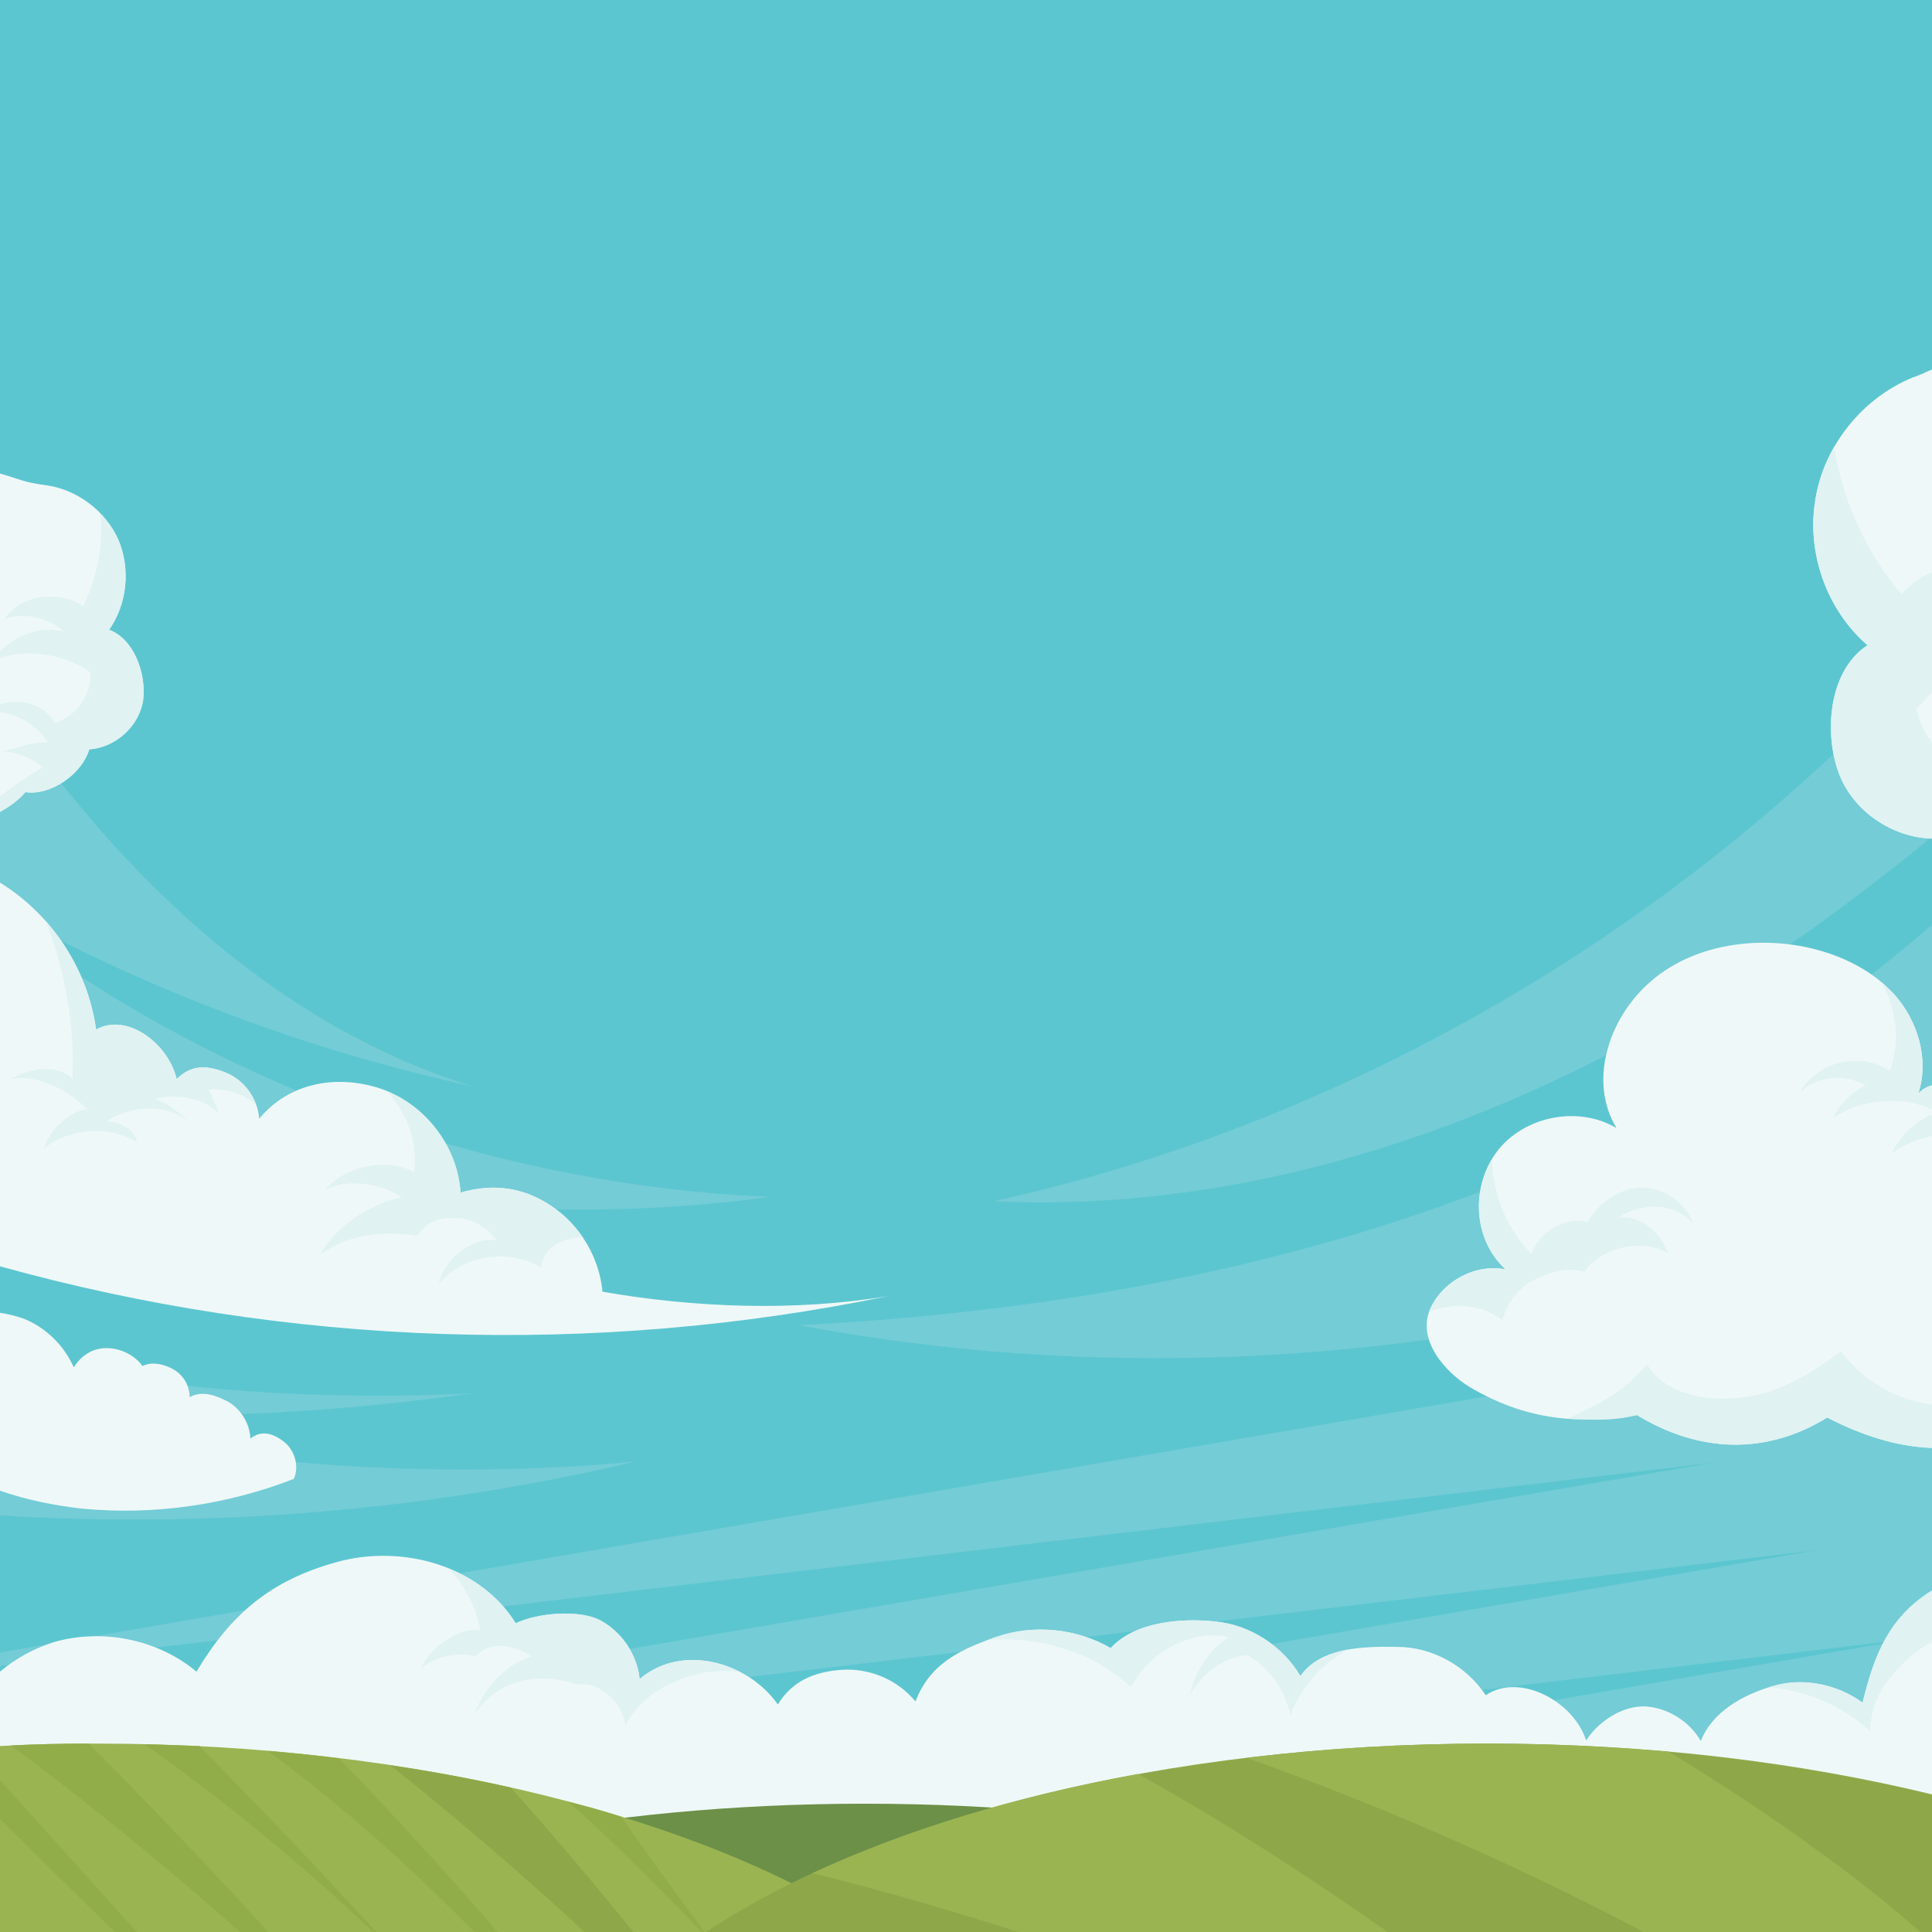 <?xml version="1.0" encoding="UTF-8"?>
<!DOCTYPE svg PUBLIC "-//W3C//DTD SVG 1.1//EN" "http://www.w3.org/Graphics/SVG/1.1/DTD/svg11.dtd">
<!-- Creator: CorelDRAW X7 -->
<svg xmlns="http://www.w3.org/2000/svg" xml:space="preserve" width="3000px" height="3000px" version="1.1" style="shape-rendering:geometricPrecision; text-rendering:geometricPrecision; image-rendering:optimizeQuality; fill-rule:evenodd; clip-rule:evenodd"
viewBox="0 0 3117 3117"
 xmlns:xlink="http://www.w3.org/1999/xlink">
 <defs>
  <style type="text/css">
   <![CDATA[
    .fil4 {fill:#EFF8F8}
    .fil10 {fill:#EFF8F8}
    .fil11 {fill:#E0F2F2}
    .fil6 {fill:#A7C855}
    .fil2 {fill:#90D5E1}
    .fil7 {fill:#9AB452}
    .fil8 {fill:#91AD4A}
    .fil9 {fill:#8EA849}
    .fil3 {fill:#73CCD6}
    .fil1 {fill:#73CCD6}
    .fil0 {fill:#5CC6D0}
    .fil5 {fill:#6C9048}
   ]]>
  </style>
 </defs>
 <g id="Layer_x0020_1">
  <polygon class="fil0" points="3117,3117 0,3117 0,0 3117,0 "/>
  <path class="fil1" d="M0 1466c239,132 497,229 764,287 -246,-75 -456,-241 -622,-437 -51,-60 -98,-123 -142,-187l0 337zm0 291c389,168 823,231 1243,174 -442,-18 -891,-177 -1243,-448l0 274z"/>
  <path class="fil1" d="M2693 1647c150,-86 290,-187 424,-297l0 -295c-399,438 -934,754 -1513,883 381,18 759,-101 1089,-291z"/>
  <path class="fil2" d="M3117 2080c-25,13 -49,26 -74,38 25,-1 49,-2 74,-4l0 -34z"/>
  <path class="fil3" d="M3117 1492c-156,136 -332,250 -518,340 -406,196 -859,283 -1310,306 611,115 1253,41 1828,-196l0 -450z"/>
  <polygon class="fil3" points="3117,2129 0,2666 0,2688 3117,2318 "/>
  <polygon class="fil3" points="3117,2299 0,2835 0,2849 3117,2479 "/>
  <polygon class="fil3" points="3117,2469 0,3005 0,3011 3117,2640 "/>
  <polygon class="fil3" points="3117,2638 336,3117 466,3117 3117,2802 "/>
  <polygon class="fil2" points="3117,2808 1322,3117 1823,3117 3117,2963 "/>
  <polygon class="fil2" points="3117,2978 2309,3117 3117,3117 "/>
  <path class="fil4" d="M3117 2566c-68,42 -93,102 -112,181 -41,-30 -96,-41 -144,-27 -49,14 -99,42 -117,89 -18,-32 -54,-54 -90,-56 -37,-1 -75,24 -95,55 -20,-63 -107,-110 -162,-73 -31,-47 -86,-78 -143,-78 -56,-1 -124,1 -156,47 -29,-49 -82,-83 -138,-88 -56,-6 -130,1 -168,43 -55,-32 -125,-39 -185,-18 -60,21 -107,44 -130,104 -29,-35 -74,-54 -119,-51 -44,3 -80,18 -103,56 -50,-71 -157,-98 -223,-41 -4,-39 -28,-75 -62,-94 -34,-19 -103,-13 -138,4 -57,-93 -183,-128 -288,-99 -106,29 -171,83 -227,177 -62,-52 -151,-70 -229,-48 -32,10 -62,26 -88,48l0 420 3117 0 0 -551z"/>
  <path class="fil5" d="M310 3117c278,-128 661,-207 1085,-207 424,0 808,79 1086,207l-2171 0z"/>
  <path class="fil6" d="M2588 3117c149,-69 329,-124 529,-159l0 159 -529 0z"/>
  <path class="fil7" d="M0 2817c51,-3 102,-4 154,-4 522,0 983,120 1261,304l-1415 0 0 -300z"/>
  <path class="fil8" d="M322 2817c-29,-1 -59,-2 -89,-3 130,92 253,193 369,303l5 0c-93,-102 -188,-201 -285,-300z"/>
  <path class="fil8" d="M803 3117c-83,-96 -168,-189 -256,-280 -38,-5 -76,-9 -115,-12 119,87 229,186 333,292l38 0z"/>
  <path class="fil9" d="M1022 3117c-64,-79 -130,-157 -198,-233 -62,-14 -127,-26 -194,-36 107,86 212,175 313,269l79 0z"/>
  <path class="fil8" d="M433 3117c-95,-104 -191,-205 -290,-304 -42,0 -84,1 -125,3 127,95 250,195 369,301l46 0z"/>
  <polygon class="fil8" points="0,2935 185,3117 221,3117 0,2872 "/>
  <path class="fil8" d="M917 2907c75,67 146,137 215,210l5 0c-46,-62 -91,-123 -135,-186 -27,-9 -56,-17 -85,-24z"/>
  <path class="fil9" d="M1139 3117c278,-184 739,-304 1261,-304 259,0 503,30 717,82l0 222 -1978 0z"/>
  <path class="fil7" d="M2933 2986c-78,-57 -159,-110 -241,-160 -95,-8 -192,-13 -292,-13 -135,0 -265,8 -389,23 220,78 434,172 641,281l446 0c-53,-47 -108,-90 -165,-131z"/>
  <path class="fil7" d="M2239 3117c-130,-91 -264,-178 -403,-255 -198,36 -377,91 -525,160 112,28 223,60 332,95l596 0z"/>
  <path class="fil10" d="M3117 1751c-8,2 -15,6 -22,13 18,-55 -1,-118 -40,-161 -39,-42 -95,-67 -152,-77 -86,-15 -181,3 -245,62 -64,59 -95,158 -50,232 -62,-37 -150,-19 -193,38 -43,58 -38,142 14,190 -49,-10 -104,20 -123,67 -18,48 24,98 67,124 83,48 163,61 268,44 100,61 208,65 307,4 54,28 111,47 169,49l0 -585z"/>
  <path class="fil11" d="M3117 1751c-8,2 -15,6 -22,13 18,-55 -1,-118 -40,-161 -6,-6 -13,-12 -19,-18 24,43 30,96 13,143 -23,-16 -50,-19 -78,-14 -28,6 -53,24 -67,48 27,-26 73,-30 106,-11 -21,10 -42,30 -52,52 45,-30 110,-36 159,-13l0 -39zm0 47c-28,11 -52,36 -65,63 19,-14 42,-24 65,-28l0 -35z"/>
  <path class="fil11" d="M3117 2266c-58,-7 -112,-39 -147,-86 -46,35 -98,67 -156,74 -58,8 -127,-3 -157,-53 -40,47 -72,61 -128,88 32,1 69,5 112,-6 100,61 208,65 307,4 54,28 111,47 169,49l0 -70z"/>
  <path class="fil11" d="M2653 1916c-35,-3 -75,25 -92,56 -36,-10 -78,15 -90,51 -40,-40 -63,-96 -64,-153 -34,57 -27,133 22,178 -49,-10 -104,20 -123,67 0,1 0,1 0,2 8,-4 17,-7 27,-8 31,-6 65,1 91,21 7,-27 25,-51 49,-64 24,-13 57,-23 83,-14 27,-40 93,-55 135,-30 -11,-33 -47,-64 -80,-57 35,-26 94,-25 121,10 -12,-33 -44,-57 -79,-59z"/>
  <path class="fil3" d="M0 2445c344,21 690,-8 1025,-87 -340,32 -691,3 -1025,-76l0 163zm0 -177c252,28 511,15 761,-20 -254,13 -511,-7 -761,-59l0 79z"/>
  <path class="fil11" d="M768 2672c22,-26 62,-18 90,1 -41,9 -80,55 -93,94 36,-57 103,-71 166,-49 36,-7 74,30 78,66 23,-43 59,-66 105,-80 25,-8 53,-10 79,-7 -52,-27 -116,-27 -161,12 -4,-39 -28,-75 -62,-94 -34,-19 -103,-13 -138,4 -25,-41 -64,-70 -108,-88 26,27 44,62 51,99 -35,-5 -82,29 -96,62 25,-21 57,-26 89,-20z"/>
  <path class="fil11" d="M1607 2641c-4,1 -9,3 -13,5 83,-7 169,19 231,76 28,-56 96,-94 157,-81 -31,21 -55,56 -62,94 18,-35 53,-60 91,-65 37,18 62,58 71,97 17,-46 51,-83 93,-106 -31,6 -59,18 -77,43 -29,-49 -82,-83 -138,-88 -56,-6 -130,1 -168,43 -55,-32 -125,-39 -185,-18z"/>
  <path class="fil11" d="M3117 2566c-68,42 -93,102 -112,181 -41,-30 -96,-41 -144,-27 -2,1 -4,1 -7,2 60,5 118,30 163,71 2,-49 23,-80 58,-114 13,-12 27,-22 42,-30l0 -83z"/>
  <path class="fil10" d="M0 2043c464,129 959,146 1433,48 -149,25 -312,19 -461,-7 -5,-55 -36,-107 -82,-138 -46,-31 -94,-37 -147,-22 -5,-75 -58,-144 -130,-168 -71,-23 -147,-9 -195,49 -2,-33 -24,-63 -55,-75 -30,-12 -55,-12 -78,11 -13,-57 -80,-108 -130,-80 -13,-97 -72,-186 -155,-237l0 619z"/>
  <path class="fil11" d="M141 1789c-30,4 -62,35 -70,64 39,-33 106,-38 150,-10 -3,-21 -28,-33 -49,-34 39,-26 98,-30 133,2 -15,-16 -35,-32 -56,-38 35,-9 79,-2 105,24 -6,-13 -11,-26 -17,-39 29,-2 55,6 76,24 -8,-23 -27,-43 -50,-52 -30,-12 -55,-12 -78,11 -13,-57 -80,-108 -130,-80 -9,-65 -38,-126 -81,-175 31,81 47,169 43,255 -23,-25 -70,-18 -100,0 44,-9 92,18 124,48z"/>
  <path class="fil11" d="M873 2045c3,-22 15,-35 36,-43 10,-4 21,-6 32,-5 -14,-20 -31,-38 -51,-51 -46,-31 -94,-37 -147,-22 -4,-71 -53,-137 -118,-163 3,3 6,7 9,11 27,33 39,77 34,119 -44,-24 -110,-10 -143,28 38,-18 88,-10 124,13 -50,8 -109,48 -133,93 45,-34 101,-40 157,-31 16,-22 33,-30 60,-29 27,0 53,14 68,36 -39,-6 -85,31 -93,70 40,-47 112,-57 165,-26z"/>
  <path class="fil10" d="M3086 609c-81,33 -143,110 -157,196 -15,86 18,179 84,236 -62,40 -72,141 -45,210 24,59 85,100 149,102l0 -757c-9,4 -19,9 -31,13z"/>
  <path class="fil11" d="M3117 1198c-12,-16 -21,-34 -25,-54 7,-9 16,-18 25,-26l0 -195c-20,9 -37,21 -49,36 -57,-67 -95,-150 -109,-238 -15,26 -25,54 -30,84 -15,86 18,179 84,236 -62,40 -72,141 -45,210 24,59 85,100 149,102l0 -155z"/>
  <path class="fil10" d="M75 783c50,7 96,42 116,88 20,47 14,104 -15,145 40,15 60,70 55,113 -6,42 -44,77 -87,80 -12,40 -62,75 -103,69 -11,13 -25,23 -41,32l0 -546c32,9 37,14 75,19z"/>
  <path class="fil11" d="M0 1284c3,-2 6,-4 9,-6 19,-14 40,-29 60,-40 -16,-15 -43,-24 -64,-26 25,-6 46,-15 72,-14 -15,-26 -46,-45 -77,-49l0 -13c12,-3 25,-5 38,-3 23,4 38,14 51,33 35,-11 58,-44 57,-81 -37,-28 -101,-40 -146,-23l0 -11c26,-27 68,-42 103,-32 -24,-22 -65,-32 -96,-20 13,-19 34,-32 57,-35 23,-4 52,0 70,14 23,-46 33,-98 28,-149 12,12 22,27 29,42 20,47 14,104 -15,145 40,15 60,70 55,113 -6,42 -44,77 -87,80 -12,40 -62,75 -103,69 -11,13 -25,23 -41,32l0 -26z"/>
  <path class="fil10" d="M0 2405c43,15 88,24 133,29 115,11 233,-6 341,-48 9,-20 2,-46 -16,-60 -18,-14 -37,-19 -54,-5 -1,-24 -15,-47 -35,-59 -21,-11 -42,-19 -63,-8 0,-18 -10,-35 -25,-44 -15,-9 -36,-14 -51,-6 -13,-18 -36,-29 -58,-29 -23,0 -41,12 -53,31 -16,-36 -46,-65 -82,-79 -12,-4 -24,-7 -37,-9l0 287z"/>
 </g>
</svg>
